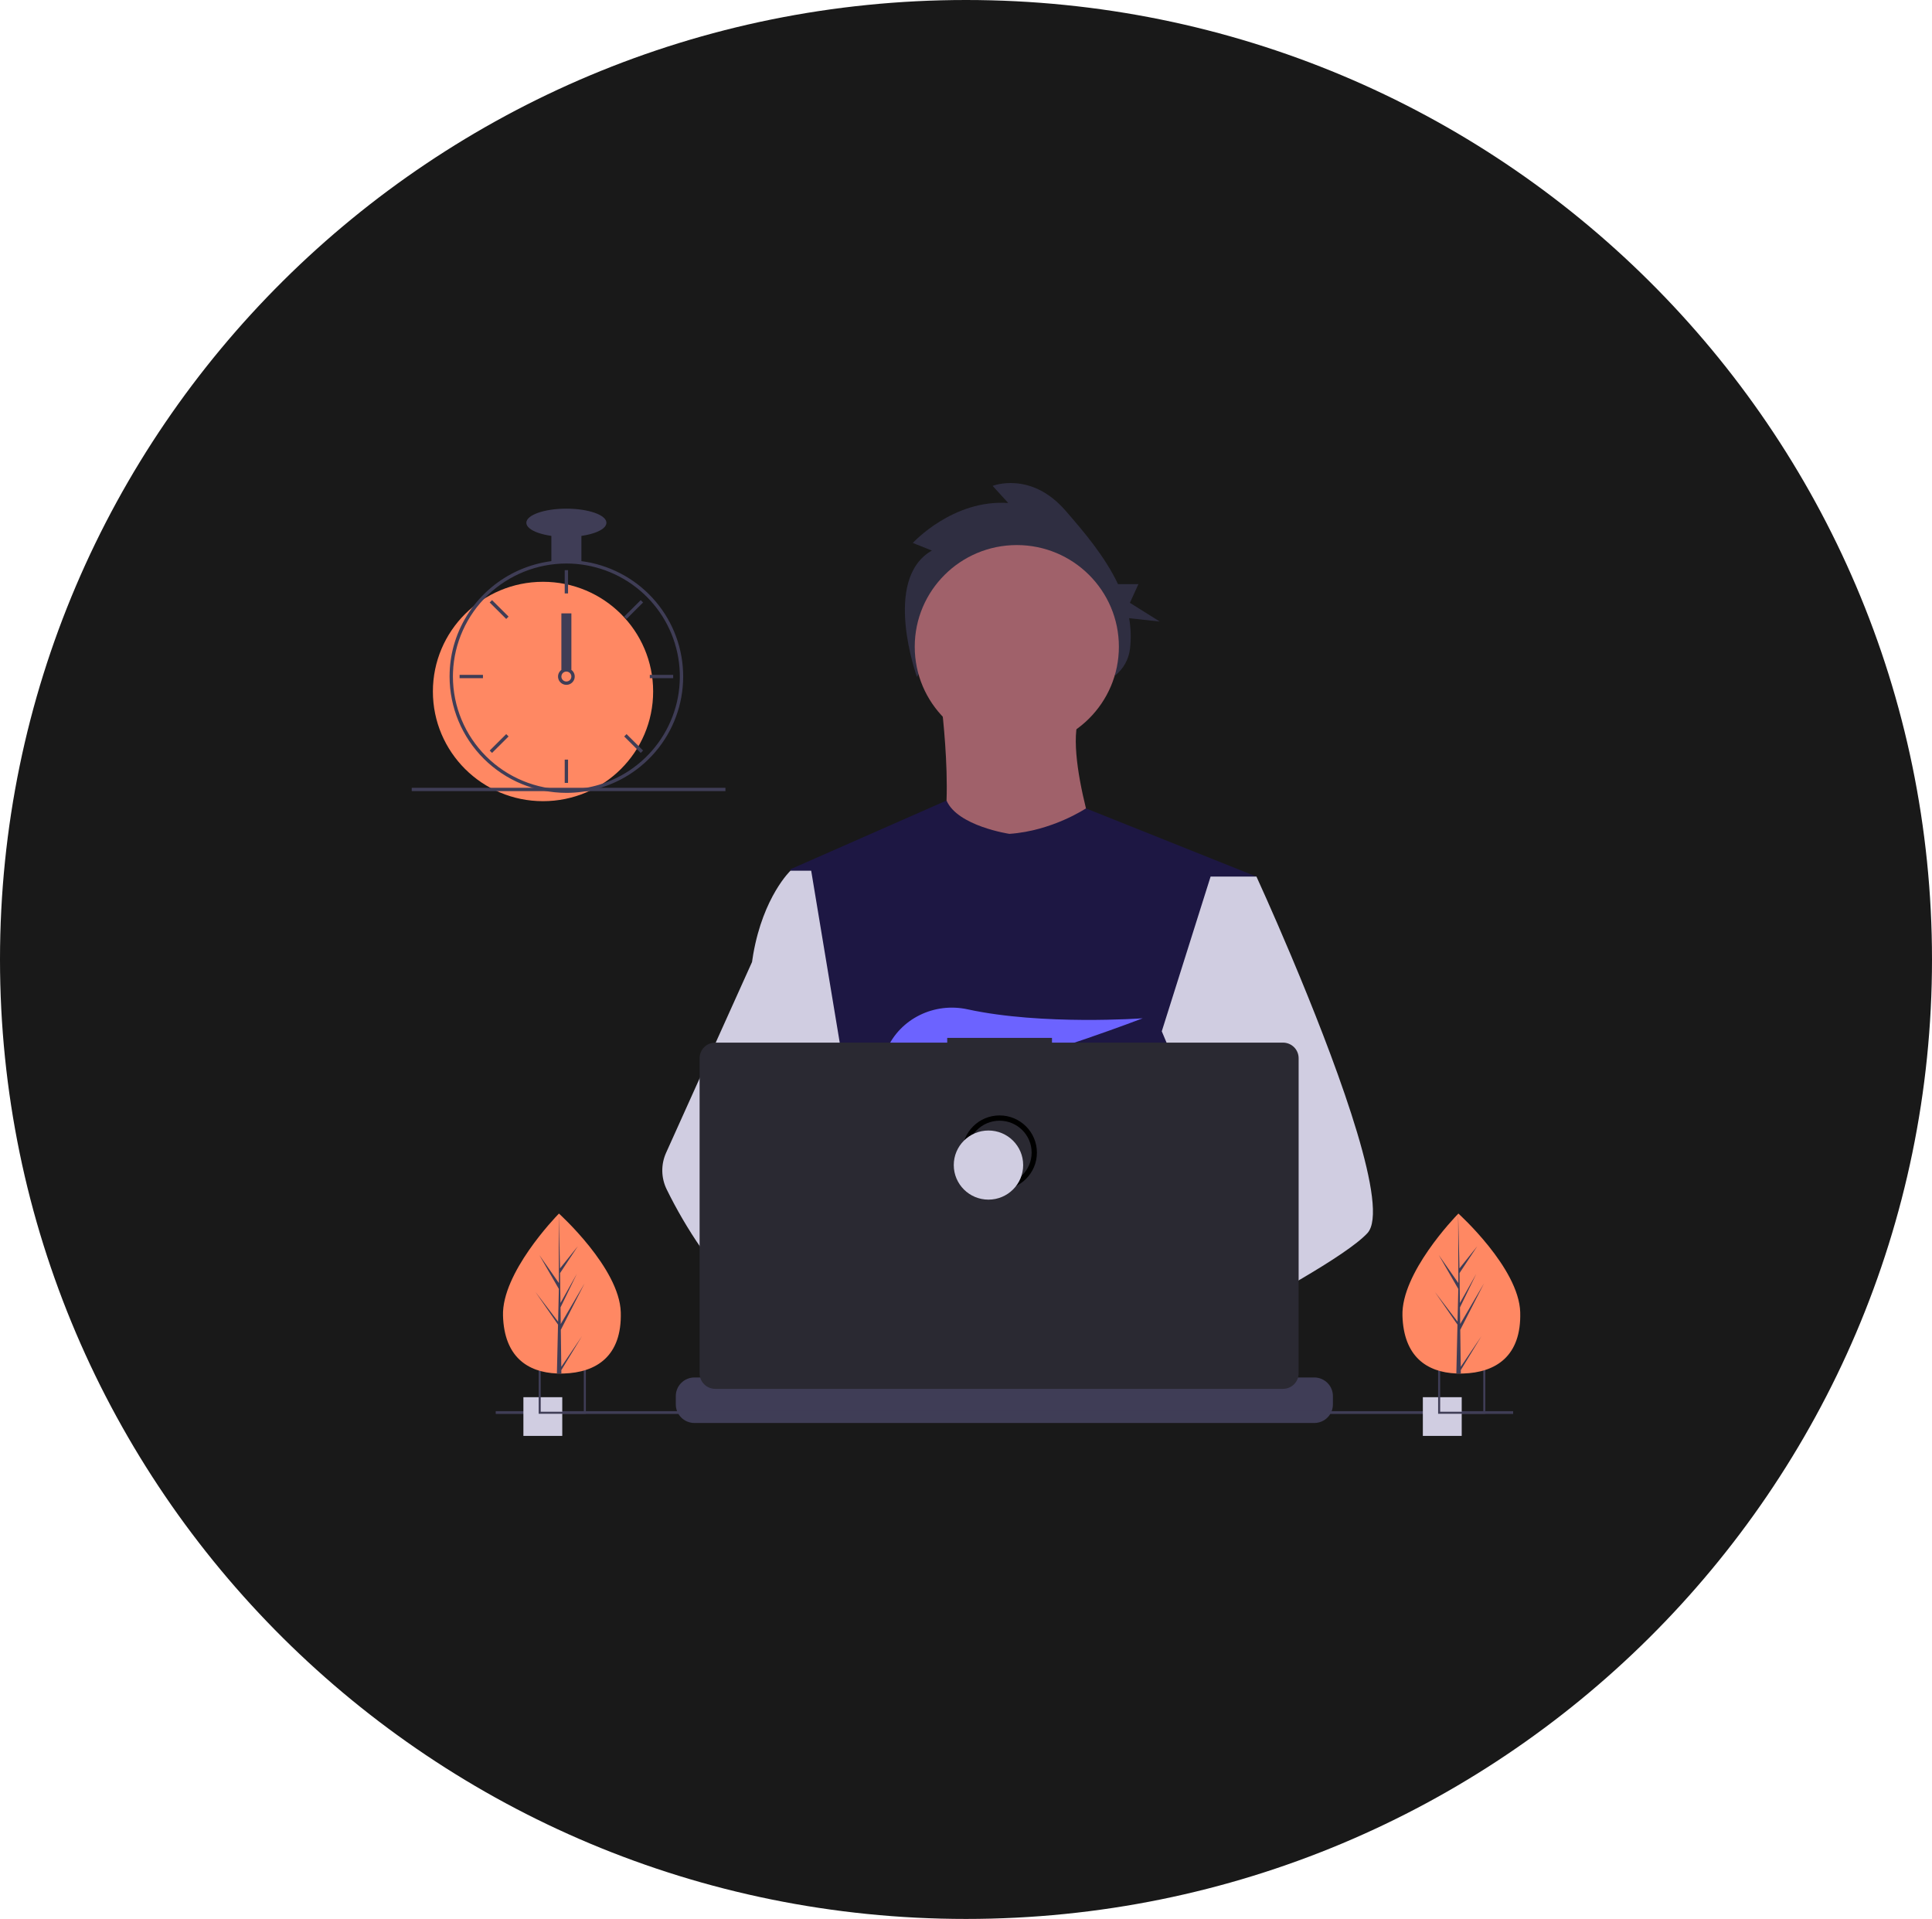 <svg width="732" height="727" viewBox="0 0 732 727" fill="none" xmlns="http://www.w3.org/2000/svg">
<g id="design">
<path id="Ellipse 1" d="M366 727C568.136 727 732 564.255 732 363.5C732 162.744 568.136 0 366 0C163.864 0 0 162.744 0 363.5C0 564.255 163.864 727 366 727Z" fill="black" fill-opacity="0.9"/>
<g id="undraw dev productivity umsq 1">
<path id="Vector" d="M427.85 510.171C427.85 510.171 425.346 511.025 421.276 512.235C412.278 514.922 395.628 519.379 381.518 520.269C369.369 521.045 359.104 519.18 357.226 511.287C356.422 507.893 357.563 505.101 360.05 502.807C367.476 495.95 386.871 493.494 402.254 492.651C406.598 492.415 410.616 492.305 413.961 492.263C419.64 492.19 423.364 492.305 423.364 492.305L423.453 492.651L427.85 510.171Z" fill="#A0616A"/>
<path id="Vector 2" d="M353.08 208.585L345.849 205.702C345.849 205.702 360.968 189.124 382.004 190.565L376.087 184.078C376.087 184.078 390.549 178.312 403.696 193.448C410.607 201.405 418.603 210.758 423.588 221.294H431.332L428.1 228.382L439.412 235.469L427.801 234.196C428.493 238.078 428.599 242.04 428.116 245.953C427.618 249.866 425.613 253.434 422.524 255.903C422.524 255.903 413.556 237.416 413.556 234.533V241.741C413.556 241.741 406.325 235.254 406.325 230.929L402.381 235.975L400.409 228.046L376.087 235.975L380.031 229.488L364.912 231.65L370.829 223.721C370.829 223.721 353.738 233.091 353.08 241.02C352.423 248.949 347.42 256.461 347.42 256.461C347.42 256.461 334.017 219.397 353.08 208.585Z" fill="#2F2E41"/>
<path id="Vector 3" d="M385.814 535.286C376.148 547.207 336.243 522.234 322.285 512.921C319.246 510.894 317.436 509.61 317.436 509.61L330.205 492.651L334.249 487.282C334.249 487.282 337.868 489.194 343.216 492.305C343.411 492.42 343.605 492.535 343.805 492.651C348.417 495.348 354.207 498.873 360.05 502.807C368.112 508.238 376.264 514.434 381.518 520.269C386.656 525.973 389.017 531.332 385.814 535.286Z" fill="#A0616A"/>
<g id="me">
<path id="Vector 4" d="M385.252 283.535C406.611 283.535 423.925 266.29 423.925 245.018C423.925 223.746 406.611 206.501 385.252 206.501C363.894 206.501 346.579 223.746 346.579 245.018C346.579 266.29 363.894 283.535 385.252 283.535Z" fill="#A0616A"/>
<path id="Vector 5" d="M356.388 264.276C356.388 264.276 363.674 318.981 352.464 325.121C341.255 331.262 419.161 331.82 419.161 331.82C419.161 331.82 401.786 284.372 409.633 269.858L356.388 264.276Z" fill="#A0616A"/>
<path id="Vector 6" d="M476.049 332.097L469.569 361.481L455.87 423.648L455.46 427.053L450.732 466.467L447.587 492.651L445.478 510.239C432.656 516.802 423.364 521.333 423.364 521.333C423.364 521.333 422.564 517.341 421.276 512.235C412.278 514.922 395.628 519.379 381.518 520.269C386.656 525.973 389.017 531.332 385.814 535.286C376.148 547.207 336.243 522.234 322.285 512.921C321.96 515.151 321.837 517.405 321.917 519.657L311.236 511.475L312.293 492.651L314.076 460.8L316.316 420.856C315.61 419.146 315.018 417.391 314.544 415.603C311.273 404.017 307.302 380.881 304.257 361.481C301.807 345.867 299.966 332.673 299.577 329.865C299.524 329.499 299.498 329.31 299.498 329.31L358.625 303.289C362.827 312.995 382.449 315.912 382.449 315.912C398.704 314.796 411.447 306.259 411.447 306.259L476.049 332.097Z" fill="#1D1743"/>
<path id="Vector 7" d="M518.084 467.184C514.145 471.438 504.384 477.843 492.551 484.778C488.15 487.355 483.464 490.011 478.683 492.651C467.277 498.952 455.333 505.195 445.478 510.239C432.656 516.802 423.364 521.333 423.364 521.333C423.364 521.333 422.564 517.341 421.276 512.235C419.551 505.399 416.953 496.563 414.245 492.651C414.15 492.514 414.055 492.389 413.961 492.263C413.172 491.231 412.378 490.629 411.594 490.629L450.732 466.467L467.645 456.023L455.46 427.053L440.177 390.713L449.401 361.481L458.673 332.097H476.049C476.049 332.097 481.802 344.605 489.159 362.046C490.258 364.655 491.394 367.373 492.551 370.181C507.687 406.845 526.556 458.044 518.084 467.184Z" fill="#D0CDE1"/>
<path id="Vector 8" d="M343.216 492.305C341.789 492.299 340.364 492.415 338.956 492.651C326.866 494.72 323.3 505.619 322.285 512.921C321.96 515.151 321.837 517.405 321.917 519.657L311.236 511.475L307.344 508.495C297.978 505.242 289.632 499.465 282.396 492.651C276.118 486.634 270.487 479.983 265.593 472.805C260.719 465.729 256.374 458.307 252.593 450.596C251.538 448.445 250.971 446.089 250.931 443.694C250.892 441.3 251.382 438.927 252.366 436.742L265.593 407.385L284.925 364.477C285.067 363.455 285.223 362.457 285.393 361.481C289.227 339.587 299.498 329.865 299.498 329.865H307.344L312.593 361.481L319.114 400.759L314.544 415.603L303.984 449.884L314.076 460.8L343.216 492.305Z" fill="#D0CDE1"/>
</g>
<path id="Vector 9" d="M352.097 400.79L358.805 408.584C361.297 408.111 363.899 407.555 366.58 406.931L364.653 400.79L369.364 406.264C397.761 399.308 432.96 385.783 432.96 385.783C432.96 385.783 394.959 388.559 366.586 382.385C354.033 379.653 341.116 385.851 335.965 397.576C332.971 404.39 333.441 410.295 344.061 410.295C347.649 410.233 351.227 409.898 354.764 409.292L352.097 400.79Z" fill="#6C63FF"/>
<path id="Vector 10" d="M505.015 528.896V532.075C505.017 532.948 504.855 533.813 504.537 534.626C504.396 534.989 504.225 535.339 504.027 535.674C503.4 536.722 502.51 537.589 501.446 538.191C500.381 538.794 499.177 539.11 497.952 539.11H263.111C261.886 539.11 260.682 538.794 259.618 538.191C258.553 537.589 257.663 536.722 257.037 535.674C256.838 535.339 256.668 534.989 256.526 534.626C256.208 533.813 256.046 532.948 256.048 532.075V528.896C256.048 527.972 256.23 527.057 256.585 526.204C256.94 525.35 257.46 524.575 258.116 523.921C258.772 523.268 259.551 522.75 260.408 522.397C261.265 522.043 262.183 521.861 263.111 521.862H276.647V520.379C276.647 520.341 276.655 520.303 276.67 520.267C276.684 520.231 276.706 520.199 276.734 520.172C276.761 520.145 276.793 520.123 276.829 520.108C276.865 520.094 276.903 520.086 276.942 520.086H284.005C284.043 520.086 284.082 520.094 284.118 520.108C284.153 520.123 284.186 520.145 284.213 520.172C284.241 520.199 284.262 520.231 284.277 520.267C284.292 520.303 284.299 520.341 284.299 520.379V521.862H288.712V520.379C288.712 520.341 288.719 520.303 288.734 520.267C288.749 520.231 288.77 520.199 288.798 520.172C288.825 520.145 288.858 520.123 288.893 520.108C288.929 520.094 288.967 520.086 289.006 520.086H296.069C296.108 520.086 296.146 520.094 296.182 520.108C296.218 520.123 296.25 520.145 296.277 520.172C296.305 520.199 296.326 520.231 296.341 520.267C296.356 520.303 296.364 520.341 296.363 520.379V521.862H300.781V520.379C300.781 520.341 300.789 520.303 300.803 520.267C300.818 520.231 300.84 520.199 300.867 520.172C300.895 520.145 300.927 520.123 300.963 520.108C300.999 520.094 301.037 520.086 301.076 520.086H308.138C308.177 520.086 308.215 520.094 308.251 520.108C308.287 520.123 308.319 520.145 308.347 520.172C308.374 520.199 308.396 520.231 308.411 520.267C308.425 520.303 308.433 520.341 308.433 520.379V521.862H312.845V520.379C312.845 520.341 312.853 520.303 312.868 520.267C312.882 520.231 312.904 520.199 312.931 520.172C312.959 520.145 312.991 520.123 313.027 520.108C313.063 520.094 313.101 520.086 313.14 520.086H320.203C320.241 520.086 320.28 520.094 320.315 520.108C320.351 520.123 320.384 520.145 320.411 520.172C320.438 520.199 320.46 520.231 320.475 520.267C320.49 520.303 320.497 520.341 320.497 520.379V521.862H324.909V520.379C324.909 520.341 324.917 520.303 324.932 520.267C324.947 520.231 324.968 520.199 324.996 520.172C325.023 520.145 325.055 520.123 325.091 520.108C325.127 520.094 325.165 520.086 325.204 520.086H332.267C332.306 520.086 332.344 520.094 332.38 520.108C332.415 520.123 332.448 520.145 332.475 520.172C332.503 520.199 332.524 520.231 332.539 520.267C332.554 520.303 332.561 520.341 332.561 520.379V521.862H336.979V520.379C336.979 520.341 336.986 520.303 337.001 520.267C337.016 520.231 337.038 520.199 337.065 520.172C337.092 520.145 337.125 520.123 337.161 520.108C337.196 520.094 337.235 520.086 337.273 520.086H344.336C344.375 520.086 344.413 520.094 344.449 520.108C344.485 520.123 344.517 520.145 344.545 520.172C344.572 520.199 344.594 520.231 344.609 520.267C344.623 520.303 344.631 520.341 344.631 520.379V521.862H349.043V520.379C349.043 520.341 349.051 520.303 349.065 520.267C349.08 520.231 349.102 520.199 349.129 520.172C349.157 520.145 349.189 520.123 349.225 520.108C349.261 520.094 349.299 520.086 349.338 520.086H404.663C404.701 520.086 404.74 520.094 404.775 520.108C404.811 520.123 404.844 520.145 404.871 520.172C404.898 520.199 404.92 520.231 404.935 520.267C404.95 520.303 404.957 520.341 404.957 520.379V521.862H409.375V520.379C409.375 520.341 409.382 520.303 409.397 520.267C409.412 520.231 409.433 520.199 409.461 520.172C409.488 520.145 409.521 520.123 409.556 520.108C409.592 520.094 409.63 520.086 409.669 520.086H416.732C416.81 520.087 416.884 520.118 416.939 520.173C416.995 520.228 417.026 520.302 417.027 520.379V521.862H421.439V520.379C421.439 520.341 421.446 520.303 421.461 520.267C421.476 520.231 421.498 520.199 421.525 520.172C421.552 520.145 421.585 520.123 421.621 520.108C421.656 520.094 421.695 520.086 421.733 520.086H428.796C428.835 520.086 428.873 520.094 428.909 520.108C428.945 520.123 428.977 520.145 429.005 520.172C429.032 520.199 429.054 520.231 429.069 520.267C429.083 520.303 429.091 520.341 429.091 520.379V521.862H433.503V520.379C433.503 520.341 433.511 520.303 433.525 520.267C433.54 520.231 433.562 520.199 433.589 520.172C433.617 520.145 433.649 520.123 433.685 520.108C433.721 520.094 433.759 520.086 433.798 520.086H440.861C440.899 520.086 440.938 520.094 440.973 520.108C441.009 520.123 441.042 520.145 441.069 520.172C441.096 520.199 441.118 520.231 441.133 520.267C441.147 520.303 441.155 520.341 441.155 520.379V521.862H445.573V520.379C445.573 520.341 445.58 520.303 445.595 520.267C445.61 520.231 445.631 520.199 445.659 520.172C445.686 520.145 445.719 520.123 445.754 520.108C445.79 520.094 445.828 520.086 445.867 520.086H452.93C453.007 520.087 453.081 520.118 453.135 520.173C453.189 520.228 453.22 520.302 453.219 520.379V521.862H457.637V520.379C457.637 520.341 457.644 520.303 457.659 520.267C457.674 520.231 457.696 520.199 457.723 520.172C457.75 520.145 457.783 520.123 457.819 520.108C457.854 520.094 457.893 520.086 457.931 520.086H464.994C465.033 520.086 465.071 520.094 465.107 520.108C465.143 520.123 465.175 520.145 465.203 520.172C465.23 520.199 465.252 520.231 465.266 520.267C465.281 520.303 465.289 520.341 465.289 520.379V521.862H469.701V520.379C469.701 520.341 469.709 520.303 469.723 520.267C469.738 520.231 469.76 520.199 469.787 520.172C469.814 520.145 469.847 520.123 469.883 520.108C469.918 520.094 469.957 520.086 469.995 520.086H477.058C477.097 520.086 477.135 520.094 477.171 520.108C477.207 520.123 477.239 520.145 477.267 520.172C477.294 520.199 477.316 520.231 477.331 520.267C477.345 520.303 477.353 520.341 477.353 520.379V521.862H497.952C498.88 521.861 499.799 522.043 500.656 522.397C501.513 522.75 502.291 523.268 502.947 523.921C503.603 524.575 504.123 525.35 504.478 526.204C504.833 527.057 505.016 527.972 505.015 528.896Z" fill="#3F3D56"/>
<path id="Vector 11" d="M573.303 534.626H187.817V535.674H573.303V534.626Z" fill="#3F3D56"/>
<path id="Vector 12" d="M486.106 395.003H398.573V393.206H358.883V395.003H270.989C269.419 395.003 267.913 395.624 266.802 396.73C265.692 397.836 265.068 399.336 265.068 400.9V520.275C265.068 521.839 265.692 523.339 266.802 524.445C267.913 525.551 269.419 526.172 270.989 526.172H486.106C487.676 526.172 489.182 525.551 490.293 524.445C491.403 523.339 492.027 521.839 492.027 520.275V400.9C492.027 400.125 491.874 399.359 491.576 398.643C491.279 397.928 490.843 397.278 490.293 396.73C489.743 396.182 489.09 395.748 488.372 395.452C487.654 395.155 486.884 395.003 486.106 395.003Z" fill="#2A2932"/>
<path id="Vector 13" d="M378.72 449.774C385.981 449.774 391.867 443.911 391.867 436.68C391.867 429.448 385.981 423.585 378.72 423.585C371.459 423.585 365.572 429.448 365.572 436.68C365.572 443.911 371.459 449.774 378.72 449.774Z" stroke="black" stroke-width="2" stroke-miterlimit="10"/>
<path id="Vector 14" d="M374.513 454.488C381.774 454.488 387.66 448.625 387.66 441.394C387.66 434.162 381.774 428.299 374.513 428.299C367.251 428.299 361.365 434.162 361.365 441.394C361.365 448.625 367.251 454.488 374.513 454.488Z" fill="#D0CDE1"/>
<path id="Vector 15" d="M213.032 529.334H198.307V544H213.032V529.334Z" fill="#D0CDE1"/>
<path id="Vector 16" d="M204.094 517.811V535.62H221.974V517.811H204.094ZM221.196 534.845H204.867V518.586H221.196V534.845Z" fill="#3F3D56"/>
<path id="Vector 17" d="M553.817 529.334H539.092V544H553.817V529.334Z" fill="#D0CDE1"/>
<path id="Vector 18" d="M544.879 517.811V535.62H562.759V517.811H544.879ZM561.981 534.845H545.652V518.586H561.981V534.845Z" fill="#3F3D56"/>
<path id="Vector 19" d="M205.74 303.528C228.784 303.528 247.465 284.923 247.465 261.972C247.465 239.02 228.784 220.415 205.74 220.415C182.696 220.415 164.015 239.02 164.015 261.972C164.015 284.923 182.696 303.528 205.74 303.528Z" fill="#FF8863"/>
<path id="Vector 20" d="M220.281 212.588C216.503 212.11 212.679 212.11 208.901 212.588C200.484 213.689 192.561 217.171 186.072 222.622C179.582 228.073 174.799 235.263 172.29 243.34C171.149 247.021 170.503 250.836 170.368 254.687C170.349 255.222 170.337 255.763 170.337 256.305C170.348 267.991 175.015 279.195 183.311 287.458C191.608 295.721 202.857 300.368 214.591 300.38C215.533 300.38 216.475 300.349 217.404 300.292C219.586 300.156 221.754 299.857 223.89 299.398C234.094 297.213 243.194 291.506 249.583 283.287C255.972 275.068 259.239 264.864 258.807 254.478C258.375 244.093 254.272 234.193 247.223 226.528C240.173 218.863 230.631 213.926 220.281 212.588ZM228.442 296.842H228.436C224.872 298.053 221.162 298.788 217.404 299.026C216.475 299.089 215.533 299.121 214.591 299.121C203.193 299.107 192.267 294.592 184.208 286.565C176.149 278.538 171.615 267.656 171.601 256.305C171.601 255.763 171.614 255.222 171.633 254.687C172.067 243.624 176.781 233.158 184.789 225.479C192.796 217.8 203.475 213.503 214.591 213.489C224.776 213.489 234.629 217.091 242.397 223.652C250.164 230.213 255.34 239.308 257.003 249.315C258.666 259.323 256.708 269.594 251.478 278.297C246.247 287.001 238.084 293.573 228.442 296.842Z" fill="#3F3D56"/>
<path id="Vector 21" d="M215.223 216.007H213.959V224.822H215.223V216.007Z" fill="#3F3D56"/>
<path id="Vector 22" d="M186.428 227.365L185.533 228.255L191.792 234.489L192.686 233.598L186.428 227.365Z" fill="#3F3D56"/>
<path id="Vector 23" d="M174.13 255.675V256.934H182.981V255.675H174.13Z" fill="#3F3D56"/>
<path id="Vector 24" d="M185.533 284.354L186.428 285.245L192.686 279.011L191.792 278.121L185.533 284.354Z" fill="#3F3D56"/>
<path id="Vector 25" d="M236.495 233.598L237.389 234.489L243.648 228.255L242.754 227.365L236.495 233.598Z" fill="#3F3D56"/>
<path id="Vector 26" d="M246.201 255.675V256.934H255.052V255.675H246.201Z" fill="#3F3D56"/>
<path id="Vector 27" d="M237.389 278.121L236.495 279.011L242.754 285.245L243.648 284.354L237.389 278.121Z" fill="#3F3D56"/>
<path id="Vector 28" d="M215.223 287.787H213.959V296.602H215.223V287.787Z" fill="#3F3D56"/>
<path id="Vector 29" d="M216.487 253.786C215.94 253.377 215.275 253.157 214.591 253.157C213.907 253.157 213.241 253.377 212.694 253.786C212.32 254.07 212.011 254.43 211.79 254.844C211.51 255.376 211.389 255.978 211.441 256.577C211.493 257.176 211.716 257.747 212.084 258.224C212.452 258.7 212.949 259.062 213.517 259.266C214.084 259.47 214.699 259.508 215.288 259.376C215.876 259.243 216.415 258.946 216.839 258.518C217.263 258.091 217.556 257.551 217.682 256.963C217.808 256.375 217.763 255.764 217.551 255.201C217.339 254.638 216.97 254.147 216.487 253.786ZM214.591 258.194C214.088 258.192 213.607 257.993 213.251 257.639C212.896 257.285 212.696 256.805 212.694 256.305C212.697 255.923 212.813 255.55 213.029 255.234C213.214 254.967 213.466 254.752 213.759 254.61C214.052 254.468 214.377 254.403 214.702 254.423C215.028 254.442 215.343 254.545 215.617 254.721C215.89 254.898 216.114 255.141 216.266 255.429C216.417 255.716 216.492 256.038 216.482 256.362C216.473 256.687 216.379 257.003 216.211 257.281C216.042 257.559 215.805 257.789 215.521 257.949C215.237 258.109 214.917 258.193 214.591 258.194Z" fill="#3F3D56"/>
<path id="Vector 30" d="M220.281 201.525H208.901V212.859H220.281V201.525Z" fill="#3F3D56"/>
<path id="Vector 31" d="M214.591 203.414C222.97 203.414 229.764 201.018 229.764 198.062C229.764 195.106 222.97 192.71 214.591 192.71C206.211 192.71 199.418 195.106 199.418 198.062C199.418 201.018 206.211 203.414 214.591 203.414Z" fill="#3F3D56"/>
<g id="clock">
<path id="Vector 32" d="M216.487 232.378H212.694V253.786H216.487V232.378Z" fill="#3F3D56"/>
</g>
<path id="Vector 33" d="M274.854 298.462H156V299.721H274.854V298.462Z" fill="#3F3D56"/>
<g id="leave to right">
<path id="Vector 34" d="M235.198 497.138C235.688 513.873 225.871 520.006 213.55 520.364C213.264 520.373 212.979 520.378 212.695 520.38C212.124 520.384 211.558 520.374 210.998 520.351C199.855 519.89 191.034 513.999 190.578 498.436C190.106 482.33 210.178 461.403 211.684 459.855L211.686 459.854C211.744 459.795 211.773 459.766 211.773 459.766C211.773 459.766 234.707 480.405 235.198 497.138Z" fill="#FF8863"/>
</g>
<path id="Vector 35" d="M212.663 517.828L220.489 506.236L212.679 519.075L212.695 520.38C212.124 520.384 211.558 520.374 210.998 520.351L211.386 503.584L211.375 503.455L211.389 503.43L211.427 501.845L202.855 489.451L211.416 500.659L211.447 500.994L211.74 488.326L204.337 475.476L211.761 486.101L211.684 459.855V459.768L211.686 459.854L212.178 480.539L218.925 472.137L212.2 482.321L212.347 493.652L218.556 482.593L212.37 495.318L212.452 501.619L221.481 486.214L212.479 503.817L212.663 517.828Z" fill="#3F3D56"/>
<path id="Vector 36" d="M575.982 497.138C576.473 513.873 566.655 520.006 554.335 520.364C554.048 520.373 553.763 520.378 553.48 520.38C552.908 520.384 552.343 520.374 551.782 520.351C540.639 519.89 531.819 513.999 531.363 498.436C530.89 482.33 550.962 461.403 552.468 459.855L552.471 459.854C552.528 459.795 552.558 459.766 552.558 459.766C552.558 459.766 575.492 480.405 575.982 497.138Z" fill="#FF8863"/>
<g id="leav to left">
<path id="Vector 37" d="M553.447 517.828L561.274 506.236L553.463 519.075L553.48 520.38C552.908 520.384 552.343 520.374 551.782 520.351L552.171 503.584L552.16 503.455L552.174 503.43L552.211 501.845L543.64 489.451L552.201 500.659L552.232 500.994L552.525 488.326L545.122 475.476L552.546 486.101L552.468 459.855L552.469 459.768L552.471 459.854L552.963 480.539L559.71 472.137L552.985 482.321L553.132 493.652L559.341 482.593L553.155 495.318L553.237 501.619L562.266 486.214L553.264 503.817L553.447 517.828Z" fill="#3F3D56"/>
</g>
</g>
</g>
</svg>
